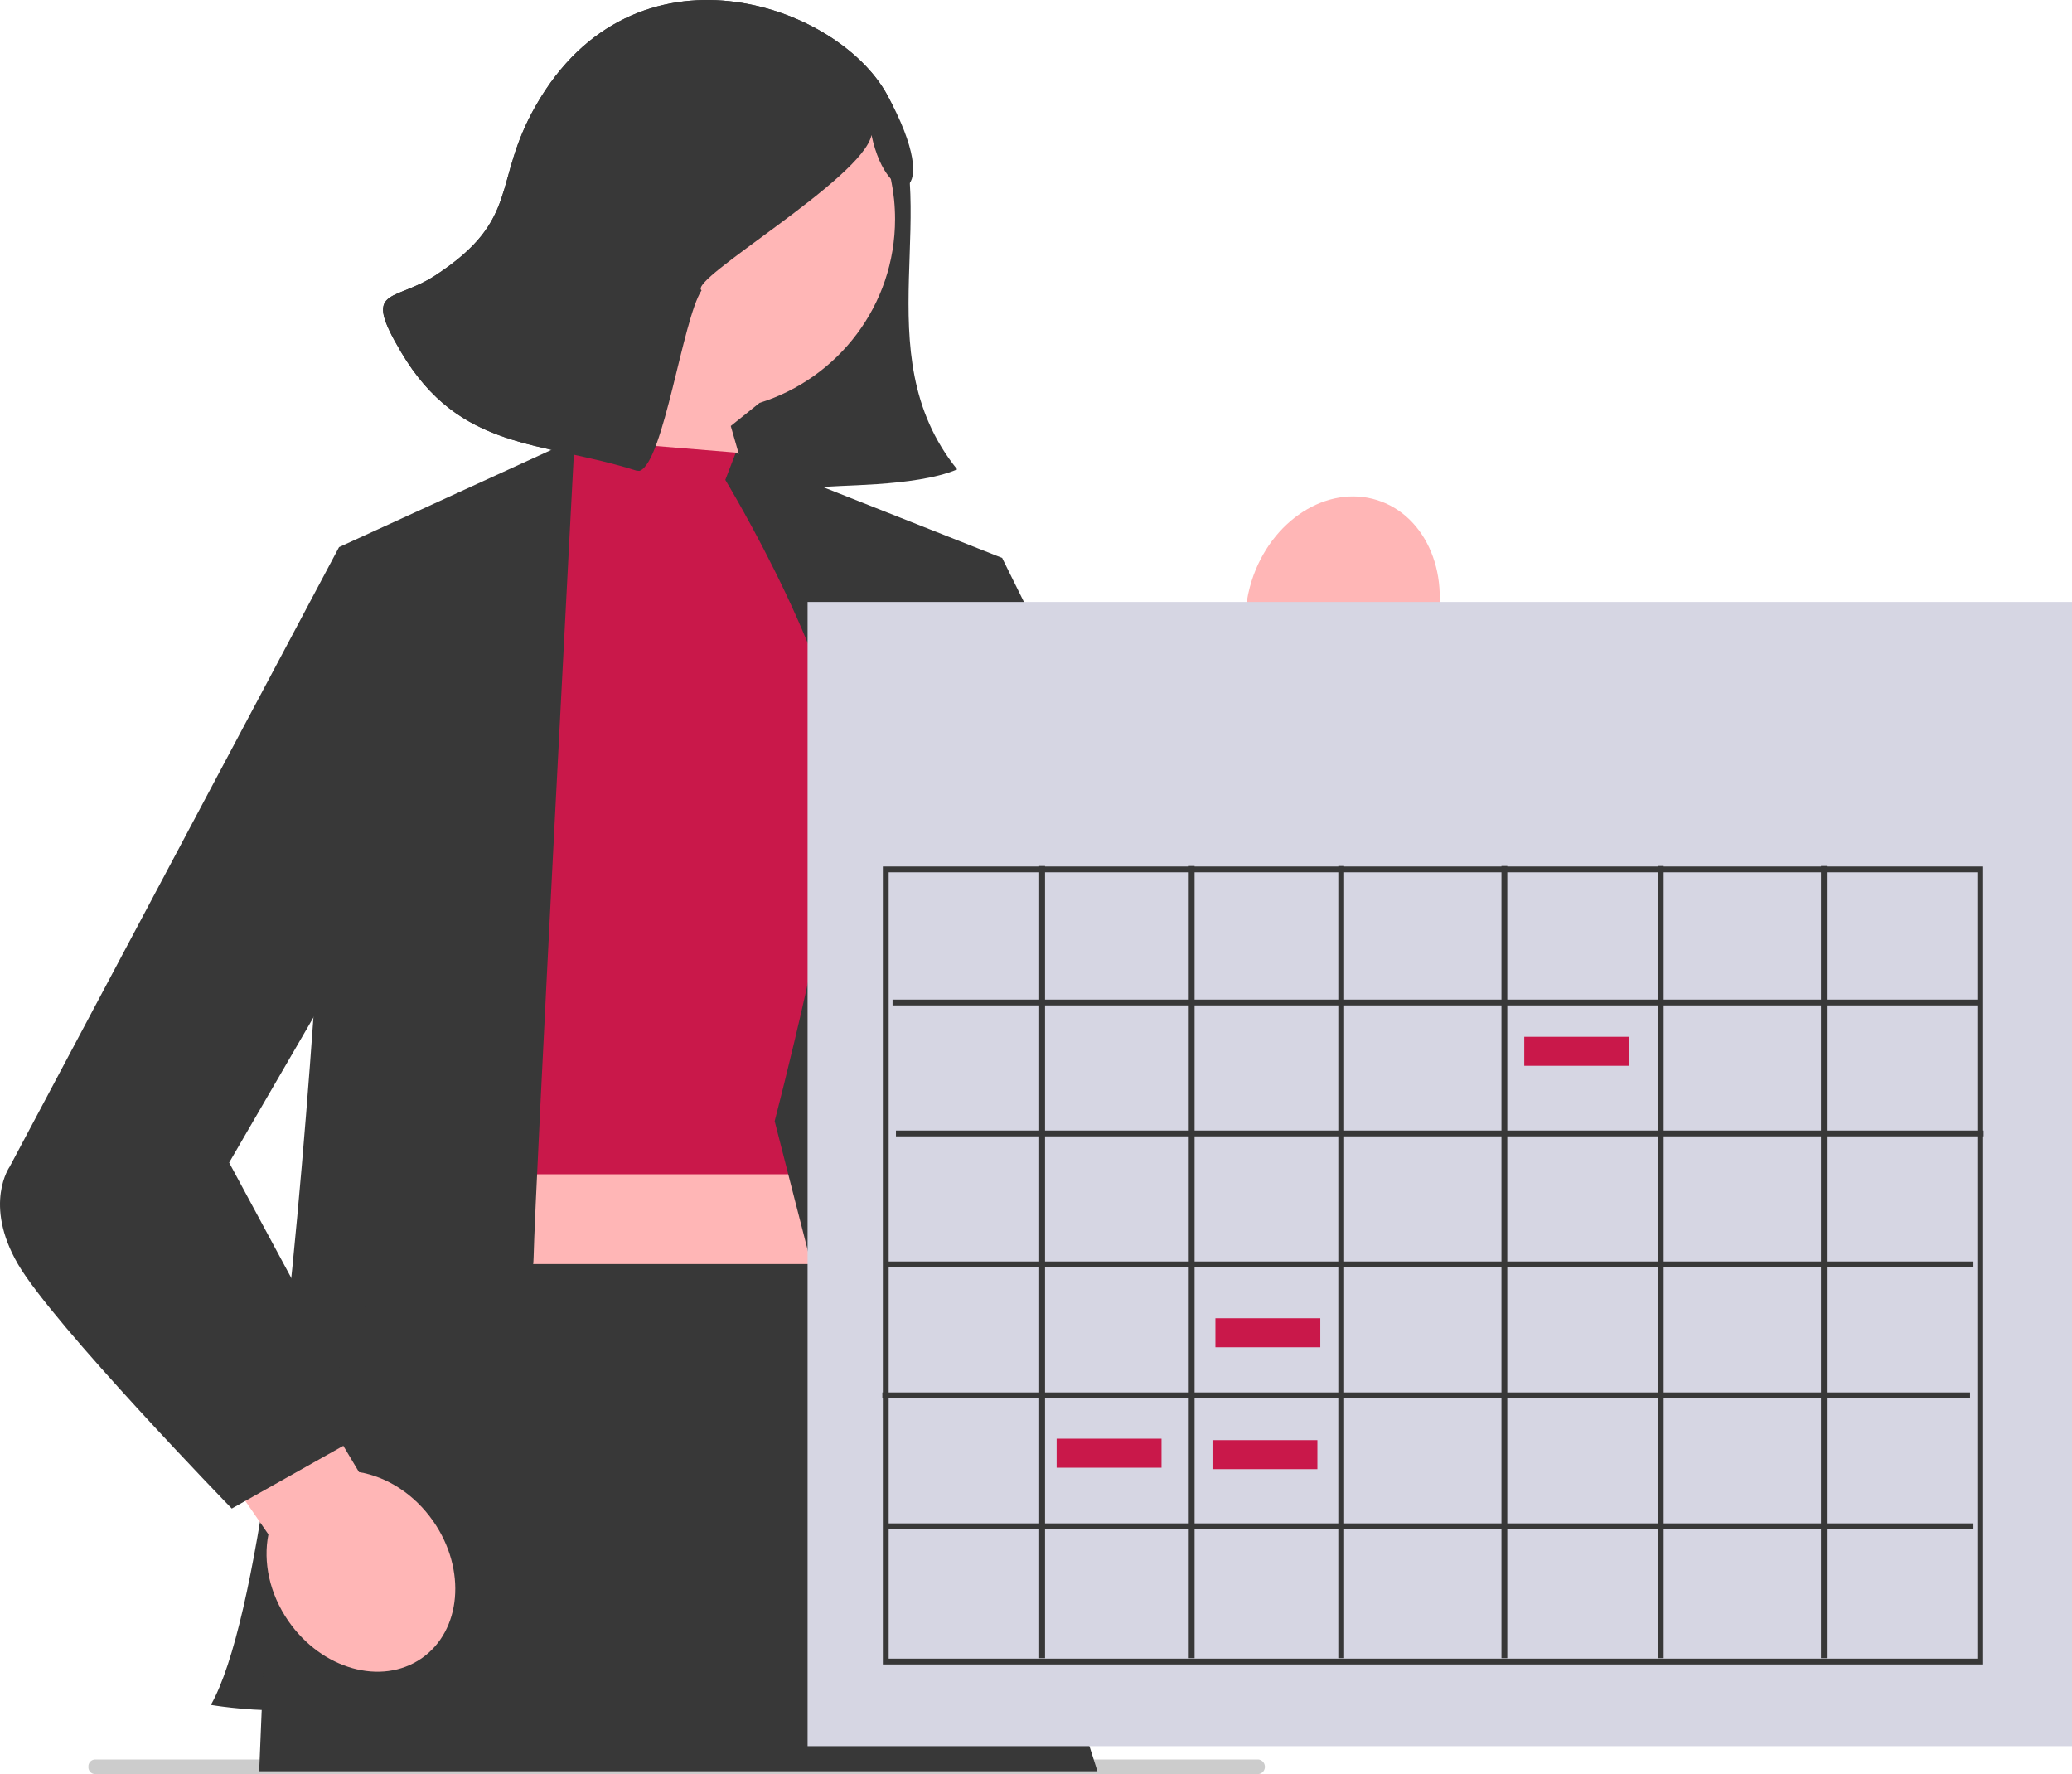 <svg width="389" height="333" viewBox="0 0 389 333" fill="none" xmlns="http://www.w3.org/2000/svg">
<g clip-path="url(#clip0_565_5183)">
<path d="M154.389 92.572C154.484 92.922 154.232 93.165 153.862 93.097C146.696 90.155 121.737 78.285 121.298 71.186C147.783 82.169 166.702 40.041 163.619 25.347C161.965 33.531 146.013 43.753 138.83 42.153C138.024 41.974 128.963 52.567 131.71 54.495C128.161 59.947 124.613 86.691 120.107 88.37C119.957 88.426 119.745 88.322 119.579 88.37C101.491 82.647 86.368 84.797 75.276 66.049C67.917 53.611 73.785 56.925 81.868 51.607C97.895 41.061 92.334 34.318 100.592 19.832C119.021 -12.492 157.073 0.559 166.52 17.732C177.73 38.109 161.902 66.065 179.705 88.107C171.663 91.514 156.125 90.934 154.125 91.521C153.087 91.826 154.375 92.519 154.389 92.572Z" fill="#383838"/>
<path d="M95.421 41.115C95.421 21.147 111.677 4.96 131.73 4.96C151.783 4.96 168.039 21.147 168.039 41.115C168.039 57.309 157.346 71.014 142.608 75.617L137.195 79.96L146.914 113.832L135.589 121.809L99.806 92.116C99.806 92.116 107.537 82.312 111.682 71.256C101.884 64.781 95.421 53.702 95.421 41.115Z" fill="#FFB6B6"/>
<path d="M257.628 133.75L231.614 223.767L205.307 205.586L236.308 127.048C233.604 122.062 232.933 115.509 234.986 109.031C238.579 97.696 249.128 90.909 258.548 93.87C267.968 96.831 272.692 108.419 269.099 119.754C267.045 126.231 262.716 131.213 257.628 133.75Z" fill="#FFB6B6"/>
<path d="M170.81 169.293H76.972V278.124H170.81V169.293Z" fill="#FFB6B6"/>
<path d="M236.273 333H17.783C17.075 332.946 16.552 332.333 16.598 331.628C16.552 330.931 17.075 330.318 17.783 330.264H236.273C236.897 330.34 237.389 330.831 237.466 331.452C237.566 332.21 237.035 332.9 236.273 333Z" fill="#CCCCCC"/>
<path d="M108.471 82.511L86.164 133.237L88.371 220.418H163.764L166.131 127.912L138.14 84.952L108.471 82.511Z" fill="#C9184A"/>
<path d="M63.654 102.696C63.654 102.696 57.123 289.233 39.588 320.016C39.588 320.016 63.822 324.221 69.985 315.524C76.148 306.827 99.92 248.925 100.178 236.103C100.436 223.28 107.883 82.448 107.883 82.448L63.654 102.696Z" fill="#383838"/>
<path d="M136.171 90.078L138.14 84.951L188.139 104.723C188.139 104.723 185.806 291.139 206.047 309.976C206.047 309.976 172.232 308.37 171.109 307.599C169.986 306.827 145.437 210.432 145.437 210.432C145.437 210.432 157.139 165.776 158.043 146.708C158.946 127.64 136.171 90.078 136.171 90.078Z" fill="#383838"/>
<path d="M71.211 237.268L49.927 301.671L48.659 332.465H206.034L175.682 237.268H71.211Z" fill="#383838"/>
<path d="M175.453 108.368L188.139 104.723L217.31 163.55L229.812 131.33L260.698 140.117C260.698 140.117 246.659 230.841 225.434 225.961C204.209 221.081 175.453 171.26 175.453 171.26L175.453 108.368Z" fill="#383838"/>
<path d="M50.394 288.014L7.82 226.384L27.392 209.238L67.398 276.313C72.587 277.175 77.773 280.403 81.359 285.569C87.632 294.609 86.626 306.127 79.114 311.297C71.601 316.467 60.425 313.329 54.152 304.29C50.567 299.123 49.369 293.151 50.394 288.014Z" fill="#FFB6B6"/>
<path d="M71.211 107.897L63.654 102.696L1.838 218.96C1.838 218.96 -3.179 225.971 3.365 237.268C9.91 248.564 43.511 283.158 43.511 283.158L69.985 268.268L43.02 218.228L68.437 174.45L71.211 107.897Z" fill="#383838"/>
<path d="M163.619 25.347C161.965 33.531 128.963 52.567 131.71 54.495C128.161 59.947 124.613 86.691 120.107 88.37C119.957 88.426 119.745 88.322 119.579 88.37C101.491 82.647 86.368 84.797 75.276 66.049C67.917 53.611 73.785 56.925 81.868 51.607C97.895 41.061 92.334 34.318 100.592 19.832C119.021 -12.492 157.073 0.559 166.52 17.732C177.73 38.109 166.702 40.041 163.619 25.347Z" fill="#383838"/>
<path d="M389 112.987H151.617V327.762H389V112.987Z" fill="#D6D6E3"/>
<path d="M372.318 312.421H165.747V162.641H372.318V312.421ZM166.841 311.331H371.224V163.731H166.841V311.331Z" fill="#383838"/>
<path d="M371.771 187.625H167.57V188.714H371.771V187.625Z" fill="#383838"/>
<path d="M196.195 162.551H195.101V311.241H196.195V162.551Z" fill="#383838"/>
<path d="M224.272 162.551H223.178V311.241H224.272V162.551Z" fill="#383838"/>
<path d="M252.35 162.551H251.256V311.24H252.35V162.551Z" fill="#383838"/>
<path d="M282.979 162.55H281.885V311.24H282.979V162.55Z" fill="#383838"/>
<path d="M312.333 162.55H311.239V311.24H312.333V162.55Z" fill="#383838"/>
<path d="M342.963 162.549H341.869V311.24H342.963V162.549Z" fill="#383838"/>
<path d="M372.409 212.205H168.208V213.294H372.409V212.205Z" fill="#383838"/>
<path d="M370.494 236.785H166.294V237.874H370.494V236.785Z" fill="#383838"/>
<path d="M369.856 261.364H165.655V262.454H369.856V261.364Z" fill="#383838"/>
<path d="M370.494 285.944H166.294V287.034H370.494V285.944Z" fill="#383838"/>
<path d="M218.064 270.045H198.373V275.492H218.064V270.045Z" fill="#C9184A"/>
<path d="M247.875 247.441H228.184V252.888H247.875V247.441Z" fill="#C9184A"/>
<path d="M305.857 194.607H286.165V200.054H305.857V194.607Z" fill="#C9184A"/>
<path d="M247.329 270.318H227.637V275.764H247.329V270.318Z" fill="#C9184A"/>
</g>
<defs>
<clipPath id="clip0_565_5183">
<rect width="389" height="333" fill="white"/>
</clipPath>
</defs>
</svg>